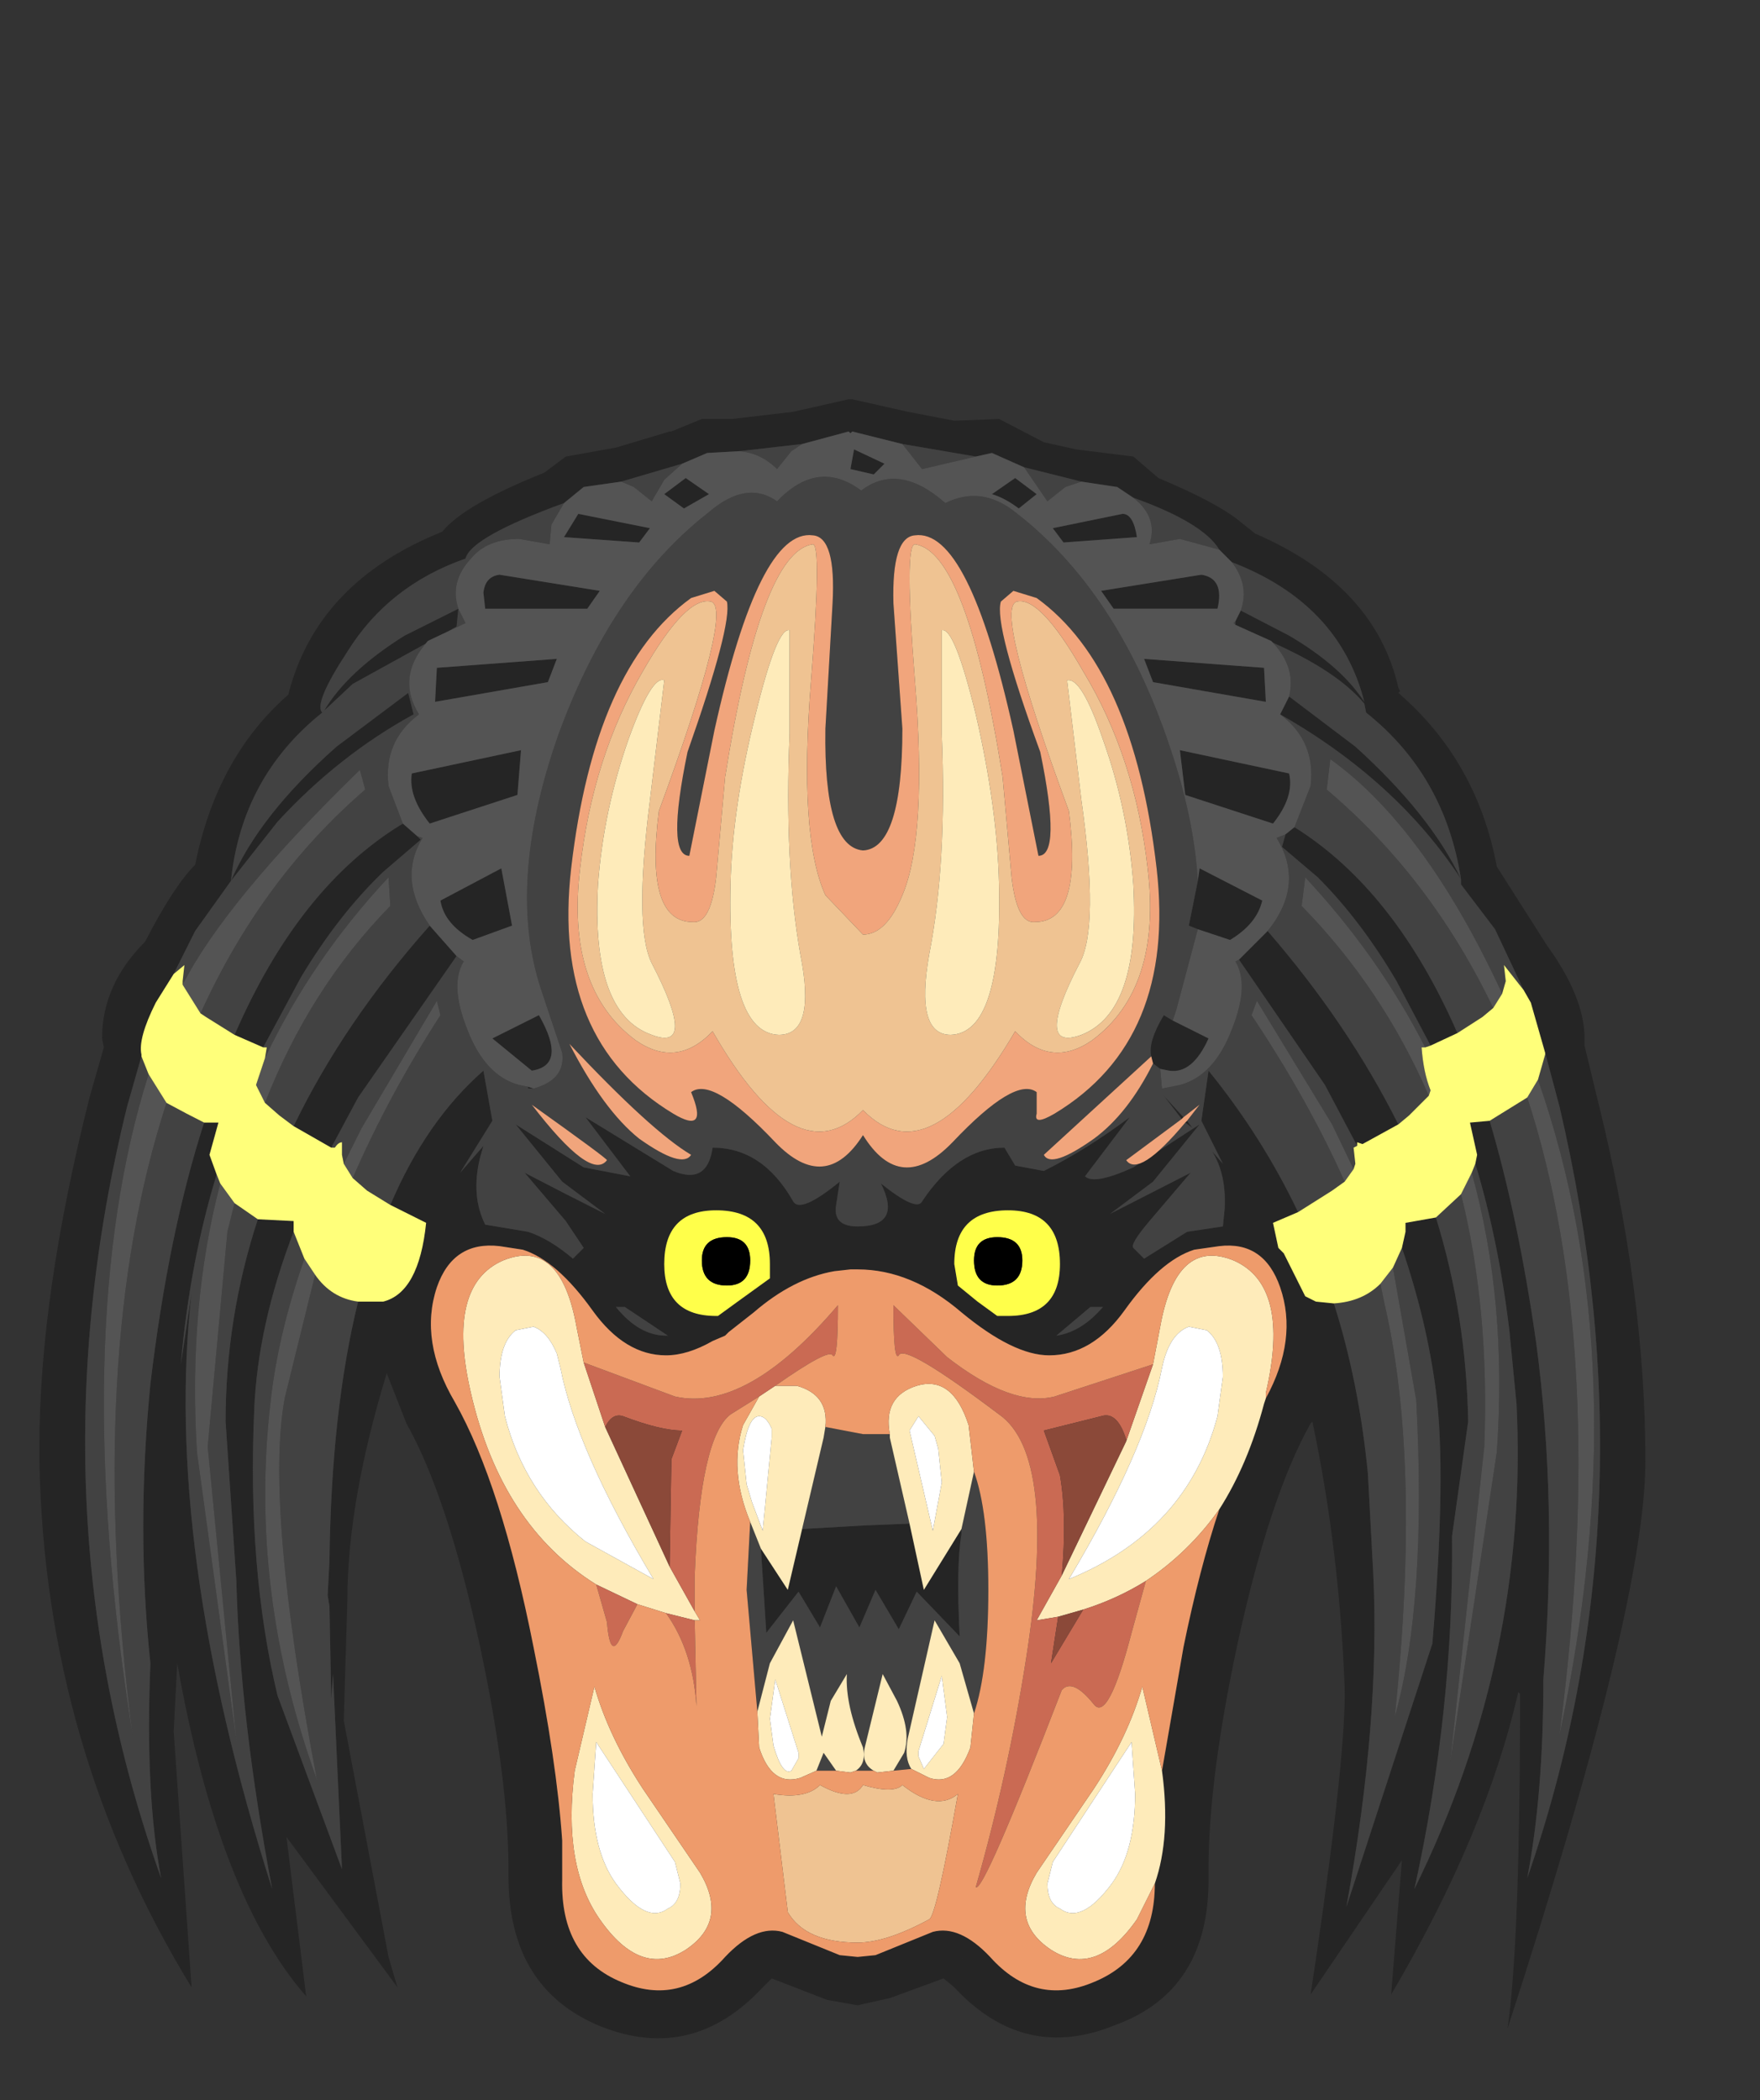 <svg xmlns="http://www.w3.org/2000/svg" xmlns:xlink="http://www.w3.org/1999/xlink" width="49.15" height="58.65"><rect width="100%" height="100%" fill="#333333" stroke="none"/><use xlink:href="#a" width="44.85" height="45.75" transform="translate(1.1 11.15)"/><defs><g id="a" fill-rule="evenodd"><path fill="#252525" d="M25.55.6 26.8.55l1.25.65.9.2 1.6.2.7.6q1.55.65 2.2 1.15l.5.4q3.35 1.45 4 4.3l.05.1-.05.05q2.2 1.9 2.75 4.85l1.4 2.2q1.05 1.45 1.05 2.6v.2l.35 1.45q1.35 5.4 1.35 10.15 0 4-3.85 15.85.35-2.4.35-9.35l-.05-.05q-.9 3.95-3.55 8.45l.3-3.75-2.55 3.75.15-1q.85-5.8.8-7.6-.15-3.85-.9-7.4l-.05.05q-1.15 2.05-2.05 6.2-.8 3.75-.8 6.25v.3q0 3.1-2.6 4.05-2.55 1.05-4.5-1.05l-.3-.25-1.5.55-.9.2-.85-.15-1.55-.6-.25.25q-1.95 2.1-4.5 1.1-2.6-1.05-2.6-4.2v-.2q0-2.5-.8-6.25-.9-4.15-2.05-6.2l-.55-1.4q-1.1 3.6-1.1 6.35l-.1 3.35 1.25 6.6.25.85-3.1-4.2.55 4.45Q5 41.8 3.85 35.3l-.1 1.9.5 7.15Q.15 37.65 0 29.65v-.4q0-4.2 1.4-9.75l.4-1.4-.05-.25q0-1.5 1.2-2.7.8-1.55 1.4-2.15.6-3 2.6-4.75.8-3.15 4.3-4.55.6-.75 2.85-1.65l.6-.45 1.4-.25L17.6.9h.05l.85-.35h.85l1.7-.2L22.6 0h.1l1.55.35 1.3.25m1.05 2.05.65-.45.6.45-.5.4q-.4-.3-.75-.4m.9-.75-.9-.4-.45.1-2.05-.35L22.7.9l-.05.05L22.6.9l-1.3.35-1.75.2-.9.05-.7.3-1.7.5-1.05.15-.55.45q-2.6.95-2.75 1.55-2.15.75-3.3 2.6-.95 1.45-.7 1.7-2.25 1.8-2.55 4.7l-1 1.4-.6 1.2-.5.8q-.5 1-.4 1.45v.05l-.4 1.4Q-.3 30.9 3.4 41.3q-.45-2.35-.3-6-.4-3.75 0-7.8.5-4.2 1.5-7.3H5l-.25.9.2.55q-.75 2.45-1 5.3l.3-2Q3.45 32 6.5 41.6q-.9-4.75-1-8.6l-.3-4.45q0-2.9.9-5.65l1 .05v.3q-1 2.6-1.1 4.95-.2 4.45.65 8l1.8 4.85-.25-5.45-.05.7-.05-2.6-.05-.3.05-.95q.05-4.2.8-7.25h.7q1-.25 1.2-2.2l-1-.5q1-2.35 2.6-3.75l.25 1.4-.9 1.45.65-.75-.1.35q-.25 1.05.15 1.85l1.2.2q.6.2 1.25.75l.3-.3-.5-.75-1.15-1.35q1.15.6 2.25 1.15l-1.2-.9-1.3-1.6 1.9 1.2 1.3.25-1.25-1.65 2.45 1.5q.95.4 1.1-.65 1.4 0 2.25 1.5.2.35 1.3-.55l-.1.65q-.1.6.6.6 1.25 0 .65-1.2 1 .8 1.15.5 1-1.5 2.3-1.5l.3.5.8.15q1.2-.6 2.4-1.5L29.2 21.7q.25.25 1.35-.25l1.85-1.2-1.3 1.6-1.2.9 2.25-1.15L31 22.95q-.55.65-.45.75l.3.3 1.2-.75 1-.15.05-.5q.05-.95-.35-1.6l.3.35-.6-1.2.2-1.4q1.5 1.85 2.5 3.95l-.7.3.15.7.15.15.6 1.2q.3 1.4-.75 3.2.25-.45-.4-.2.65-.25.4.2 1.05-1.8.75-3.2l.3.15.5.05q.7 2.2.95 4.75l.15 2.8q.2 4.1-.75 9.3l2.4-7.35q.4-4.75.1-7.05-.25-1.95-.95-4l.1-.45V23l.85-.15q.85 2.75.9 5.7l-.45 3.2q.05 4.85-1.05 9.85 3.2-6.5 2.85-13.55l-.2-2.05q-.3-2.5-.95-4.65l.05-.25-.2-.9.55-.05q.8 2.7 1.3 6.2.6 4.5.2 9.4 0 3.2-.45 5.55 3.55-10.25.9-21.55l-.4-1.5-.4-1.4-.2-.35-.8-1.7-.95-1.25v-.15q-1.8-2.75-5.05-4.6l.25-.5 1.85 1.4q2.1 1.9 2.95 3.7-.45-2.9-2.65-4.65L37 8.5q-.75-.9-2.55-1.7l-.05-.05-1-.45v-.1l.15-.3 1.35.7q1.45.85 2.1 1.85-.7-2.75-3.7-3.9l-.1-.1-.25-.25q-.45-.75-2.4-1.45l-.45-.3-1-.15-1.6-.4m-17.35 9.95.4.35.1.1-1.05.9q-1.25 1.2-2.3 2.95L6.25 18.1l-.8-.35q1.8-4.15 4.7-5.9m.75 2.85.75.85L8.9 19.5l-.75 1.4-1.05-.6q1.4-2.9 3.8-5.6m2.75 4.5.15.05h-.15v-.05m18.7-5.75.05-.35 1.75.9q-.15.65-.9 1.1l-.9-.3-.25-.1.25-1.25m-.7 3.9 1 .5q-.45 1-1.1.9l-.25-.05-.2-.15-.05-.2q-.1-.4.35-1.15l.25.15m1.85-1.7.8-.8q2.25 2.6 3.65 5.4l-1 .55-.15-.05v.1l-.9-1.7-2.4-3.5m1.3-3.5.25-.2q2.8 1.75 4.55 5.75l-.75.35-.95-1.8q-1-1.7-2.2-2.9l-1-.85.1-.35M23.3 2.1l-.65-.15.1-.55.85.4-.3.3m6.95 1.1q.3 0 .4.65L28.6 4l-.3-.4 1.95-.4m-.6 2.15 2.8-.45q.65.1.45.95H30l-.35-.5m-17.2.5-.05-.45q.05-.45.45-.5l2.8.45-.35.5h-2.85m-.75 0-.05.5-2.9 1.6-.8.75q.65-1.1 2.25-2.1l1.5-.75m7-3.2-.7.4-.55-.4.6-.45.65.45m-4.05 1.2.4-.65 2 .4-.3.4-2.1-.15M14.2 7.9l-3.15.55.05-.95 3.35-.25-.25.65m-.85 3.15-2.45.8q-.6-.75-.5-1.4l3.05-.65-.1 1.25m.6 6.15q.8 1.4-.2 1.55l-1.1-.9 1.3-.65m-1.05-4.1.3 1.6-1.1.4q-.8-.45-.9-1.1l1.7-.9m-7.55.35q.8-1.85 2.95-3.75l2-1.5.15.6q-2.1 1.15-3.8 3l-1.3 1.65m7.1 9.6q-.9.05-1.45.8-1.4 1.75.15 4.4 1.2 2.15 2.15 6.6.8 4 .75 6.5.05-2.5-.75-6.5-.95-4.45-2.15-6.6-1.55-2.65-.15-4.4.55-.75 1.45-.8m21.8 4.85q.9-1.65.4-3.1-.45-1.3-1.7-1.15l-.7.1q-.95.3-1.95 1.7-.9 1.25-2.1 1.25-1 0-2.45-1.2-1.4-1.2-2.9-1.2h-.2l-.45.05q-1.15.2-2.25 1.15l-.7.55-.1.1-.35.15q-.7.4-1.3.4-1.15 0-2.05-1.25-1-1.4-1.95-1.7l-.65-.1q-1.3-.15-1.75 1.15-.5 1.5.5 3.2 1.3 2.3 2.2 6.85.65 3.2.8 5.4-.55.65-.55 1.1-.1 2.55 2.05 3.35 2 .85 3.5-.85.65-.75 1.55-.3l1.15.45.6.05.6-.1 1.05-.4q.9-.45 1.6.3 1.5 1.65 3.5.85 2.05-.8 2.05-3.35-.05-2.5.8-6.5.9-4.45 2.1-6.6-1.2 2.15-2.1 6.6-.85 4-.8 6.5 0 2.55-2.05 3.35-2 .8-3.5-.85-.7-.75-1.6-.3l-1.05.4-.6.1-.6-.05-1.15-.45q-.9-.45-1.55.3-1.5 1.7-3.5.85-2.15-.8-2.05-3.35 0-.45.55-1.1v1.1q-.05 2.15 1.65 2.85 1.65.7 2.9-.7.85-.9 1.6-.7l1.6.65.5.05.5-.05 1.6-.65q.75-.2 1.6.7 1.25 1.4 2.9.7 1.7-.7 1.7-2.75.45-1.3.2-3.15l.6-3.45q.45-2.2 1-3.85.8-1.25 1.25-2.95l.05-.15m-1.2-4.8q.95-.05 1.55.6-.6-.65-1.55-.6m-14.1 2.5.55-.4.9-.65v-.4q0-1.5-1.5-1.5-1.45 0-1.45 1.5 0 1.45 1.45 1.45h.05l-1.4.55 1.4-.55m-2.85-.25q.65.8 1.4.8h.05l-1.2-.8h-.25l-.3-.35-.9-1 .9 1 .3.35m9.55-.6q-1.4-1-2.8-1-1.25 0-2.45.8 1.2-.8 2.45-.8 1.4 0 2.8 1l.55.45.55.4h.3q1.45 0 1.45-1.45 0-1.5-1.45-1.5-1.5 0-1.5 1.5l.1.6m2.75 1.4h-.2q-.6 0-1.45-.55.85.55 1.45.55h.2q.7-.1 1.3-.8h-.35l-.95.8M30.85 24l-.9 1-.25.35.25-.35.9-1m-9.55 7.55 1.75-.1 1.25-.05.4 1.85 1.05-1.7v.15q-.15.85-.05 2.85l-1.2-1.25-.5 1.05-.65-1.1-.45 1.05-.65-1.15-.45 1.15-.6-1-.9 1.15-.15-2.35.75 1.15.4-1.7M34.2 7.5l.05.95-3.15-.55-.25-.65 3.35.25m.7 2.95q.15.65-.45 1.4l-2.45-.8-.15-1.25 3.05.65M32 20.2l.05-.05.15.2-.2-.15m-.05-.15-.05.05-.5-.65.55.6"/><path fill="#424242" d="m26.15 1.6-1.5.35-.55-.7 2.05.35m-4.85-.35-.3.2-.4.5q-.45-.45-1.05-.5l1.75-.2m-3.35.55-.5.45-.35.6-.5-.4-.35-.15 1.7-.5m-3.3 1.1-.35.6-.05.55-.85-.15q-.9 0-1.35.55-.6.65-.35 1.4l.2.4-1.05.5q-.9 1-.25 2.05-1 .75-.85 2l.4 1.05q-2.9 1.75-4.7 5.9l-.8-.5-.15-.1q1.7-3.75 4.6-6.25l-.15-.55Q5.2 14 4 16.35v-.1l.05-.45-.3.25.6-1.2 1-1.4q.3-2.9 2.55-4.7-.25-.25.7-1.7 1.15-1.85 3.3-2.6.15-.6 2.75-1.55m-4.1 9.3.15.05q-.7 1.15.2 2.45-2.4 2.7-3.8 5.6l-.4-.3-.4-.35q1.25-3.2 3.5-5.5l-.05-.8Q7.6 15.65 6.3 18.4l.05-.3h-.1l1.05-1.95q1.05-1.75 2.3-2.95l1.05-.9-.1-.1m1.1 3.35.2.15q-.4.65.1 1.9.5 1.3 1.45 1.55l.25.05v.05h.15q.9-.25.8-1l-.55-1.65q-1.05-3 .45-7.25 1.5-4.1 4.2-6.2 1.05-.9 1.9-.3 1.15-1.2 2.35-.3 1.05-.8 2.35.35 1-.5 1.95.25 2.85 2.2 4.3 6.5.7 2.05.8 3.8l-.25 1.25.25.1-.6 2.25-.1.3-.25-.15q-.45.75-.35 1.15l-3 2.75q.2.4 1.4-.45.95-.7 1.65-2.1l.2.15.05.55.5-.1q.95-.25 1.45-1.55.5-1.25.1-1.9l.1-.05 2.4 3.5.9 1.7-.1.05.05.45-.05.15-.6-1.25L34 16.8l-.15.4q1.6 2.4 2.6 4.65l-.35.25-.95.6q-1-2.1-2.5-3.95l-.2 1.4.6 1.2-.3-.35q.4.65.35 1.6l-.05.5-1 .15-1.2.75-.3-.3q-.1-.1.45-.75l1.15-1.35-2.25 1.15 1.2-.9 1.3-1.6-1.85 1.2q-1.1.5-1.35.25l1.25-1.65q-1.2.9-2.4 1.5l-.8-.15-.3-.5q-1.3 0-2.3 1.5-.15.3-1.15-.5.6 1.2-.65 1.2-.7 0-.6-.6l.1-.65q-1.1.9-1.3.55-.85-1.5-2.25-1.5-.15 1.05-1.1.65l-2.45-1.5 1.25 1.65-1.3-.25-1.9-1.2 1.3 1.6 1.2.9q-1.1-.55-2.25-1.15l1.15 1.35.5.75-.3.3q-.65-.55-1.25-.75l-1.2-.2q-.4-.8-.15-1.85l.1-.35-.65.75.9-1.45-.25-1.4q-1.6 1.4-2.6 3.75l-.65-.4-.4-.35q1-2.3 2.45-4.55l-.1-.4L9 20.35l-.5 1-.05-.25v-.35q-.1 0-.2.15h-.1l.75-1.4 2.75-3.95m22.65-.7q1.05-1.3.25-2.6l.25-.1-.1.35 1 .85q1.2 1.2 2.2 2.9l.95 1.8-.15.05q-1.3-2.55-3.35-4.75l-.1.8q2.25 2.3 3.55 5.3l-.55.55-.3.25q-1.4-2.8-3.65-5.4m.75-2.9.45-1.15q.15-1.25-.85-2 3.25 1.85 5.05 4.6v.15l.95 1.25.8 1.7-.55-.7.05.45-.1.35q-2.15-4.65-4.8-6.55l-.1.85q2.9 2.45 4.65 6.1l-.3.25-.7.45q-1.75-4-4.55-5.75M34.9 8.3q.2-.8-.45-1.5 1.8.8 2.55 1.7l.05.25q2.2 1.75 2.65 4.65-.85-1.8-2.95-3.7L34.9 8.3m-1.5-2-.05-.05.05-.05v.1m.15-.4q.25-.7-.25-1.35 3 1.15 3.7 3.9-.65-1-2.1-1.85l-1.35-.7m-.6-1.7-1.1-.3-.85.15q.25-.75-.45-1.3 1.95.7 2.4 1.45M29.1 2.3l-.45.15-.5.4-.65-.95 1.6.4m-2.25 3.35q-.2.65 1.1 4.2.6 2.9-.05 2.9l-.7-3.5Q25.95 3.6 24.45 3.8q-.65.05-.6 1.9l.25 3.5q0 3.35-1.1 3.4-1.1-.1-1.05-3.4l.2-3.5q.1-1.85-.55-1.9-1.5-.2-2.75 5.45l-.7 3.5q-.65 0-.05-2.9 1.25-3.55 1.1-4.2l-.35-.3-.65.2q-2.7 1.95-3.35 7.55-.55 4.8 2.85 6.85 1 .6.5-.6.6-.45 2.35 1.4 1.4 1.45 2.45-.2 1.05 1.7 2.5.2 1.75-1.85 2.35-1.4v.6q-.1.35.5 0 3.4-2.05 2.85-6.85-.65-5.6-3.35-7.55l-.65-.2-.35.3m-15.15.2-1.5.75q-1.6 1-2.25 2.1l.8-.75 2.9-1.6.05-.5m-6.35 7.6 1.3-1.65q1.7-1.85 3.8-3l-.15-.6-2 1.5q-2.15 1.9-2.95 3.75m-2.5 4.9.2.5Q.8 25.95 2.6 37.3q-1.35-10.6.95-17.65.55.3 1.05.55-1 3.1-1.5 7.3-.4 4.05 0 7.8-.15 3.65.3 6-3.7-10.4-.95-21.55l.4-1.4M8.9 25.2q-.75 3.05-.8 7.25l-.05.95.05.3.05 2.6.05-.7.25 5.45-1.8-4.85q-.85-3.55-.65-8 .1-2.35 1.1-4.95l.3.75q-.75 2.15-.95 4.05-.6 5.25 1.3 10.5-1.45-7.65-.9-10.65l.85-3.45q.45.65 1.2.75m-2.8-2.3q-.9 2.75-.9 5.65L5.5 33q.1 3.85 1 8.6Q3.45 32 4.25 24.95l-.3 2q.25-2.85 1-5.3l.1.25q-.9 3.45-.65 7.5l1.1 8.05-.8-8.2.55-6 .2-.8.65.45m-1.85 2.05.1-.7-.1.7m13.3 1.2h-.05q-.75 0-1.4-.8h.25l1.2.8m10.85 0 .95-.8h.35q-.6.7-1.3.8m-12.55-4.9q0-.05-2.1-1.55 1.65 2.15 2.1 1.55m6.1 7.45 1.05.2h.75v.1l.55 2.4-1.25.05-1.75.1.6-2.55.05-.3m4.15 1.25q.4 1.1.4 3.3 0 2.25-.4 3.45l-.4-1.4-.7-1.2-.75 3.3q-.1.55.1.85l-.5.05.3-.5q.2-.6-.2-1.45l-.4-.75-.5 2.05q-.1.45.25.65h-.5q.3-.2.2-.65-.5-1.2-.45-2.05l-.45.75-.25 1-.8-3.25-.65 1.2-.35 1.35-.3-3.4.1-1.9.3.75.15 2.35.9-1.15.6 1 .45-1.15.65 1.15.45-1.05.65 1.1.5-1.05 1.2 1.25q-.1-2 .05-2.85v-.15l.35-1.6m-3.85 8.35h-.55l.2-.5.35.5M18.2 21.1q-1.1-.65-3.4-3.1.95 1.85 1.95 2.65 1.2.85 1.45.45M41.85 19l.2-.7v-.05l.4 1.5q2.65 11.3-.9 21.55.45-2.35.45-5.55.4-4.9-.2-9.4-.5-3.5-1.3-6.2l1.05-.65q2.3 7.05.9 17.8 2.2-10.3-.6-18.3M32 20.2l.2.15-.15-.2.35-.45-.45.35-.55-.6.5.65-1.55 1.15q.35.5 1.65-1.05m8 1.4.1-.25q.65 2.15.95 4.65l.2 2.05q.35 7.05-2.85 13.55 1.1-5 1.05-9.85l.45-3.2q-.05-2.95-.9-5.7l.7-.65q.8 3.2.65 7.05l-.95 8.8 1.3-8.65q.3-4.2-.7-7.8m-1.95 2.1q.7 2.05.95 4 .3 2.3-.1 7.05l-2.4 7.35q.95-5.2.75-9.3L37.1 30q-.25-2.55-.95-4.75.8-.05 1.3-.55l.1.5q1.05 4.45.3 11.6.9-3.2.6-8.85l-.65-3.7.25-.55"/><path fill="#545454" d="m26.15 1.6.45-.1.9.4.65.95.5-.4.45-.15 1 .15.45.3q.7.55.45 1.3l.85-.15 1.1.3.25.25.1.1q.5.65.25 1.35l-.15.3-.05.05.05.05 1 .45.05.05q.65.7.45 1.5l-.25.5q1 .75.85 2l-.45 1.15-.25.2-.25.1q.8 1.3-.25 2.6l-.8.8-.1.05q.4.65-.1 1.9-.5 1.3-1.45 1.55l-.5.1-.05-.55.25.05q.65.1 1.1-.9l-1-.5.1-.3.6-2.25.9.3q.75-.45.9-1.1l-1.75-.9-.05.35q-.1-1.75-.8-3.8-1.45-4.3-4.3-6.5-.95-.75-1.95-.25-1.3-1.15-2.35-.35-1.2-.9-2.35.3-.85-.6-1.9.3-2.7 2.1-4.2 6.2-1.5 4.25-.45 7.25l.55 1.65q.1.75-.8 1l-.15-.05-.25-.05q-.95-.25-1.45-1.55-.5-1.25-.1-1.9l-.2-.15-.75-.85q-.9-1.3-.2-2.45l-.15-.05-.4-.35-.4-1.05q-.15-1.25.85-2-.65-1.05.25-2.05l1.05-.5-.2-.4q-.25-.75.35-1.4.45-.55 1.35-.55l.85.15.05-.55.35-.6.55-.45 1.05-.15.35.15.5.4.35-.6.5-.45.7-.3.9-.05q.6.05 1.05.5l.4-.5.3-.2L22.6.9l.05.05.05-.05 1.4.35.55.7 1.5-.35m.45 1.05q.35.1.75.4l.5-.4-.6-.45-.65.45m-3.3-.55.3-.3-.85-.4-.1.55.65.15m6.35 3.25.35.5h2.9q.2-.85-.45-.95l-2.8.45m.6-2.15-1.95.4.3.4 2.05-.15q-.1-.65-.4-.65m-17.8 2.65h2.85l.35-.5-2.8-.45q-.4.05-.45.5l.05.45m2.2-2 2.1.15.3-.4-2-.4-.4.65m4.05-1.2-.65-.45-.6.45.55.4.7-.4m-5.35 8.4.1-1.25-3.05.65q-.1.65.5 1.4l2.45-.8m.85-3.15.25-.65-3.35.25-.05.95 3.15-.55m-.25 9.3-1.3.65 1.1.9q1-.15.2-1.55m-1.05-4.1-1.7.9q.1.65.9 1.1l1.1-.4-.3-1.6M4 16.35q1.2-2.35 4.95-6l.15.55q-2.9 2.5-4.6 6.25l-.5-.8m2.3 2.05q1.3-2.75 3.45-5.05l.05.8q-2.25 2.3-3.5 5.5l-.25-.5.25-.75m-2.75 1.25Q1.25 26.7 2.6 37.3q-1.8-11.35.45-18.45l.5.8m4.95 1.7.5-1 2.1-3.55.1.4q-1.45 2.25-2.45 4.55l-.25-.4m27.95.5q-1-2.25-2.6-4.65l.15-.4 2.1 3.45.6 1.25-.25.35m-31.4.05.4.55-.2.8-.55 6 .8 8.2-1.1-8.05q-.25-4.05.65-7.5M7.4 24l.3.45-.85 3.45q-.55 3 .9 10.65-1.9-5.25-1.3-10.5.2-1.9.95-4.05M34.2 7.5l-3.35-.25.25.65 3.15.55-.05-.95m.7 2.95-3.05-.65.15 1.25 2.45.8q.6-.75.45-1.4M40.6 17q-1.75-3.65-4.65-6.1l.1-.85q2.65 1.9 4.8 6.55l-.25.4m-1.8 2.45q-1.3-3-3.55-5.3l.1-.8q2.05 2.2 3.35 4.75h-.1q.05.7.25 1.2l-.05.15m3.05-.45q2.8 8 .6 18.3 1.4-10.75-.9-17.8l.3-.5m-2.15 3.2.3-.6q1 3.6.7 7.8l-1.3 8.65.95-8.8q.15-3.85-.65-7.05m-1.9 2.05.65 3.7q.3 5.65-.6 8.85.75-7.15-.3-11.6l-.1-.5.35-.45"/><path fill="#ffff7a" d="m4.5 17.15.15.1.8.5.8.35h.1l-.05.3-.25.75.25.5.4.35.4.3 1.05.6h.1q.1-.15.2-.15v.35l.05.25.25.4.4.35.65.4 1 .5q-.2 1.95-1.2 2.2h-.7q-.75-.1-1.2-.75L7.4 24l-.3-.75v-.3l-1-.05-.65-.45-.4-.55-.1-.25-.2-.55.25-.9h-.4q-.5-.25-1.05-.55l-.5-.8-.2-.5v-.05q-.1-.45.4-1.45l.5-.8.3-.25-.05.45v.1l.5.8m30.65 5.55.95-.6.35-.25.25-.35.05-.15-.05-.45.1-.05v-.1l.15.05 1-.55.3-.25.55-.55.05-.15q-.2-.5-.25-1.2h.1l.15-.05.75-.35.7-.45.3-.25.25-.4.1-.35-.05-.45.55.7.2.35.4 1.4v.05l-.2.7-.3.5-1.05.65-.55.05.2.9-.05.25-.1.25-.3.6-.7.65-.85.15v.25l-.1.45-.25.55-.35.45q-.5.5-1.3.55l-.5-.05-.3-.15-.6-1.2-.15-.15-.15-.7.7-.3"/><path fill="#f1a57c" d="m26.85 5.65.35-.3.65.2q2.7 1.95 3.35 7.55.55 4.8-2.85 6.85-.6.35-.5 0v-.6q-.6-.45-2.35 1.4-1.45 1.5-2.5-.2-1.05 1.65-2.45.2-1.75-1.85-2.35-1.4.5 1.2-.5.6-3.4-2.05-2.85-6.85.65-5.6 3.35-7.55l.65-.2.35.3q.15.65-1.1 4.2-.6 2.9.05 2.9l.7-3.5Q20.1 3.6 21.6 3.8q.65.05.55 1.9l-.2 3.5q-.05 3.3 1.05 3.4 1.1-.05 1.1-3.4l-.25-3.5q-.05-1.85.6-1.9 1.5-.2 2.75 5.45l.7 3.5q.65 0 .05-2.9-1.3-3.55-1.1-4.2M15.1 13.1q-.4 3.35 1.55 4.8 1.15.8 2.15-.25 2.35 4.1 4.2 2.2 1.85 1.9 4.25-2.2 1 1.05 2.15.25 1.95-1.45 1.55-4.8-.35-3.1-1.8-5.5-1.2-2.1-1.85-1.95-.65.15 1.45 5.85.4 3.1-.95 3.1-.5.05-.65-1.25l-.25-2.8q-1-6.3-2.45-6.5-.3 0 0 3.8.35 4.35-.35 6-.45 1.1-1.1 1.1l-1.05-1.1q-.75-1.65-.4-6 .3-3.8.05-3.8-1.45.2-2.45 6.5l-.25 2.8q-.15 1.3-.65 1.25-1.35 0-.95-3.1 2.1-5.7 1.45-5.85-.7-.15-1.9 1.95-1.4 2.4-1.75 5.5m.75 8.15q-.45.6-2.1-1.55 2.1 1.5 2.1 1.55m2.35-.15q-.25.4-1.45-.45-1-.8-1.95-2.65 2.3 2.45 3.4 3.1m12.85-2.75.05.2q-.7 1.4-1.65 2.1-1.2.85-1.4.45l3-2.75m1 1.8-.05.05q-1.3 1.55-1.65 1.05l1.55-1.15.05-.05.45-.35-.35.45"/><path fill="#efc392" d="m17.05 11.2.4-3.35q-.35-.15-1 1.65-.7 2-.85 4.05-.2 3.6 1.5 4.2 1.3.5 0-2-.5-1-.05-4.55m-1.95 1.9q.35-3.1 1.75-5.5 1.2-2.1 1.9-1.95.65.15-1.45 5.85-.4 3.1.95 3.1.5.05.65-1.25l.25-2.8q1-6.3 2.45-6.5.25 0-.05 3.8-.35 4.35.4 6l1.05 1.1q.65 0 1.1-1.1.7-1.65.35-6-.3-3.8 0-3.8 1.45.2 2.45 6.5l.25 2.8q.15 1.3.65 1.25 1.35 0 .95-3.1-2.1-5.7-1.45-5.85.65-.15 1.85 1.95 1.45 2.4 1.8 5.5.4 3.35-1.55 4.8-1.15.8-2.15-.25-2.4 4.1-4.25 2.2-1.85 1.9-4.2-2.2-1 1.05-2.15.25-1.95-1.45-1.55-4.8m5.55 4.65q1.05 0 .6-2.25-.45-2.55-.3-6.15v-2.9q-.35-.1-.95 2.35-.65 2.6-.7 4.75-.1 4.15 1.35 4.2M21.8 38.7q.9.5 1.2 0 .85.25 1.1 0 .95.75 1.55.25-.6 3.4-.8 3.5-1.2.65-2 .65-1.45 0-1.95-.85l-.4-3.3q.9.15 1.3-.25m6.9-30.85.4 3.35q.5 3.55-.05 4.55-1.3 2.5.05 2 1.65-.65 1.45-4.2-.15-2.1-.85-4.05-.6-1.75-1-1.65m-3.25 9.9q1.45-.05 1.35-4.2-.05-2.15-.65-4.75-.6-2.45-.95-2.35v2.9q.15 3.6-.35 6.15-.4 2.25.6 2.25"/><path fill="#feebba" d="M17.05 11.2q-.45 3.55.05 4.55 1.3 2.5 0 2-1.7-.6-1.5-4.2.15-2.05.85-4.05.65-1.8 1-1.65l-.4 3.35m3.6 6.55q-1.45-.05-1.35-4.2.05-2.15.7-4.75.6-2.45.95-2.35v2.9q-.15 3.6.3 6.15.45 2.25-.6 2.25m13.6 10.15-.05.15q-.45 1.7-1.25 2.95-.85 1.2-2.05 2-.8.5-1.75.8l-.7.2-.6.1.7-1.25 1.8-3.75.75-2.15.2-1.05q.45-2.5 2.05-1.85 1.6.7.9 3.7v.15m-20.45-2-.5.1q-.45.35-.45 1.3l.15 1.1q.55 2.15 2.25 3.5l1.9 1.05q-2.15-3.6-2.6-5.9l-.1-.4q-.25-.6-.65-.75m1.4 1 .6 1.8 1.8 3.9.7 1.25.15.25h-.15l-.8-.2-.8-.25-1.15-.55q-2.65-1.65-3.5-5.35-.7-3 .9-3.7 1.6-.65 2.05 1.85l.2 1m5.35.65h.6q.9.25.8 1.15l-.05.3-.6 2.55-.4 1.7-.75-1.15-.3-.75q-.6-1.45-.2-2.7l.45-.8.45-.3m3.2 1.35q-.2-1.05.75-1.35 1-.3 1.45 1.1l.15 1.3-.35 1.6-1.05 1.7-.4-1.85-.55-2.4v-.1m2.35 7.8-.1.95q-.4 1.1-1.15.85l-.5-.25q-.2-.3-.1-.85l.75-3.3.7 1.2.4 1.4m-2.25 1.6-.45.05-.1-.05q-.35-.2-.25-.65l.5-2.05.4.75q.4.85.2 1.45l-.3.5m-1.05 0-.15.05-.4-.05-.35-.5-.2.5-.45.2q-.8.25-1.15-.85l-.05-1 .35-1.35.65-1.2.8 3.25.25-1 .45-.75q-.05.85.45 2.05.1.45-.2.65m-2.35-9.55q-.15-.35-.35-.35-.3 0-.45.95l.1.95.15.5.3.8.25-2.6v-.25m.1 7-.15 1.1.1.75q.25.85.5.7l.2-.35v-.15l-.65-2.05m-4.9 6.7q-1.05-1.5-.7-4.15l.55-2.35q.4 1.4 1.35 2.85l1.6 2.35q.8 1.35-.4 2.15-1.25.8-2.4-.85m1.9-.3q.35-.15.35-.7l-.15-.6-2.2-3.35-.1 1.45q0 1.6.65 2.5.85 1.15 1.45.7m7.9-24.4q-1 0-.6-2.25.5-2.55.35-6.15v-2.9q.35-.1.95 2.35.6 2.6.65 4.75.1 4.15-1.35 4.2m3.25-9.9q.4-.1 1 1.65.7 1.95.85 4.05.2 3.55-1.45 4.2-1.35.5-.05-2 .55-1 .05-4.55l-.4-3.35M24.95 31.6l.25-1.35-.1-.95-.1-.35-.45-.55-.25.4.65 2.8m6.4-4.55q-.45 2.3-2.6 5.9 3.3-1.35 4.15-4.55l.15-1.1q0-.95-.45-1.3l-.5-.1q-.55.2-.75 1.15m0 11.25q.25 1.85-.2 3.15l-.5 1q-1.15 1.65-2.4.85-1.2-.8-.4-2.15l1.6-2.35q.95-1.45 1.35-2.85l.55 2.35m-6.8-.55v.15l.15.35.55-.7.1-.75-.15-1.15-.65 2.1m3.95 4.4q.6.45 1.45-.7.65-.9.65-2.5l-.1-1.45-2.2 3.35-.15.6q0 .55.35.7"/><path fill="#ca6a53" d="m15.8 28.7-.6-1.8 2.55.95q2 .45 4.55-2.55 0 1.6-.15 1.4-.1-.2-1.6.85l-.45.3-.8.5q-.85.65-1 4.5v1l-.7-1.25.05-3 .3-.8q-.6 0-1.65-.4-.3-.1-.5.3m-.25 4.4 1.15.55-.4.75q-.35.95-.45-.25l-.3-1.05m1.95.8.8.2.05 2.4q-.1-1.55-.85-2.6m13.4-.9-.4 1.45q-.65 2.5-1.05 2-.6-.75-.9-.4-2.2 5.7-2.4 5.5.9-3.15 1.4-6.35.9-5.7-.75-6.85-2.65-2-2.8-1.65-.15.2-.15-1.4l1.5 1.45q1.8 1.4 3 1.1l2.75-.9-.75 2.15v-.05q-.25-.8-.7-.65l-1.6.4.45 1.25q.2 1.15.05 2.8l-.7 1.25.6-.1-.2 1.3.9-1.5q.95-.3 1.75-.8"/><path fill="#ee9b6b" d="M14.6 40.25q-.15-2.2-.8-5.4-.9-4.55-2.2-6.85-1-1.7-.5-3.2.45-1.3 1.75-1.15l.65.1q.95.3 1.95 1.7.9 1.25 2.05 1.25.6 0 1.3-.4l.35-.15.1-.1.7-.55q1.1-.95 2.25-1.15l.45-.05h.2q1.5 0 2.9 1.2 1.45 1.2 2.45 1.2 1.2 0 2.1-1.25 1-1.4 1.95-1.7l.7-.1q1.25-.15 1.7 1.15.5 1.45-.4 3.1v-.15q.7-3-.9-3.7-1.6-.65-2.05 1.85l-.2 1.05-2.75.9q-1.2.3-3-1.1l-1.5-1.45q0 1.6.15 1.4.15-.35 2.8 1.65 1.65 1.15.75 6.85-.5 3.2-1.4 6.35.2.2 2.4-5.5.3-.35.9.4.4.5 1.05-2l.4-1.45q1.2-.8 2.05-2-.55 1.65-1 3.85l-.6 3.45-.55-2.35q-.4 1.4-1.35 2.85l-1.6 2.35q-.8 1.35.4 2.15 1.25.8 2.4-.85l.5-1q0 2.05-1.7 2.75-1.65.7-2.9-.7-.85-.9-1.6-.7l-1.6.65-.5.05-.5-.05-1.6-.65q-.75-.2-1.6.7-1.25 1.4-2.9.7-1.7-.7-1.65-2.85v-1.1m.6-13.35-.2-1q-.45-2.5-2.05-1.85-1.6.7-.9 3.7.85 3.7 3.5 5.35l.3 1.05q.1 1.2.45.25l.4-.75.8.25q.75 1.05.85 2.6l-.05-2.4h.15l-.15-.25v-1q.15-3.85 1-4.5l.8-.5-.45.8q-.4 1.25.2 2.7l-.1 1.9.3 3.4.05 1q.35 1.1 1.15.85l.45-.2h.55l.4.05.15-.05h.5l.1.05.45-.05.5-.05.5.25q.75.25 1.15-.85l.1-.95q.4-1.2.4-3.45 0-2.2-.4-3.3l-.15-1.3q-.45-1.4-1.45-1.1-.95.3-.75 1.35H23l-1.05-.2q.1-.9-.8-1.15h-.6q1.5-1.05 1.6-.85.15.2.15-1.4-2.55 3-4.55 2.55l-2.55-.95m.45 15.55q1.15 1.65 2.4.85 1.2-.8.4-2.15l-1.6-2.35q-.95-1.45-1.35-2.85l-.55 2.35q-.35 2.65.7 4.15m6.15-3.75q-.4.4-1.3.25l.4 3.3q.5.85 1.95.85.8 0 2-.65.2-.1.8-3.5-.6.5-1.55-.25-.25.25-1.1 0-.3.5-1.2 0"/><path fill="#ffff4a" d="M18.5 24.05q0 .7.7.7.65 0 .65-.7 0-.65-.65-.65-.7 0-.7.65m1.9.5-.9.65-.55.4h-.05q-1.45 0-1.45-1.45 0-1.5 1.45-1.5 1.5 0 1.5 1.5v.4m5.25.2-.1-.6q0-1.5 1.5-1.5 1.45 0 1.45 1.5 0 1.45-1.45 1.45h-.3l-.55-.4-.55-.45m1.1-1.35q-.65 0-.65.65 0 .7.65.7.7 0 .7-.7 0-.65-.7-.65"/><path d="M18.5 24.05q0-.65.7-.65.65 0 .65.65 0 .7-.65.7-.7 0-.7-.7m8.25-.65q.7 0 .7.65 0 .7-.7.7-.65 0-.65-.7 0-.65.65-.65"/><path fill="#8b4939" d="m17.6 32.6-1.8-3.9q.2-.4.5-.3 1.05.4 1.65.4l-.3.8-.05 3m11.55 1.2-.9 1.5.2-1.3.7-.2m-.6-.95q.15-1.65-.05-2.8l-.45-1.25 1.6-.4q.45-.15.7.65v.05l-1.8 3.75"/><path fill="#fff" d="M13.8 25.9q.4.15.65.75l.1.4q.45 2.3 2.6 5.9l-1.9-1.05q-1.7-1.35-2.25-3.5l-.15-1.1q0-.95.45-1.3l.5-.1m6.65 2.85V29l-.25 2.6-.3-.8-.15-.5-.1-.95q.15-.95.45-.95.2 0 .35.35m.1 7 .65 2.05v.15l-.2.35q-.25.15-.5-.7l-.1-.75.15-1.1m-3 6.4q-.6.45-1.45-.7-.65-.9-.65-2.5l.1-1.45 2.2 3.35.15.6q0 .55-.35.7m7.4-10.55-.65-2.8.25-.4.45.55.1.35.1.95-.25 1.35m6.4-4.55q.2-.95.75-1.15l.5.1q.45.35.45 1.3l-.15 1.1q-.85 3.2-4.15 4.55 2.15-3.6 2.6-5.9m-6.8 10.7.65-2.1.15 1.15-.1.75-.55.7-.15-.35v-.15m3.95 4.4q-.35-.15-.35-.7l.15-.6 2.2-3.35.1 1.45q0 1.6-.65 2.5-.85 1.15-1.45.7"/></g></defs></svg>